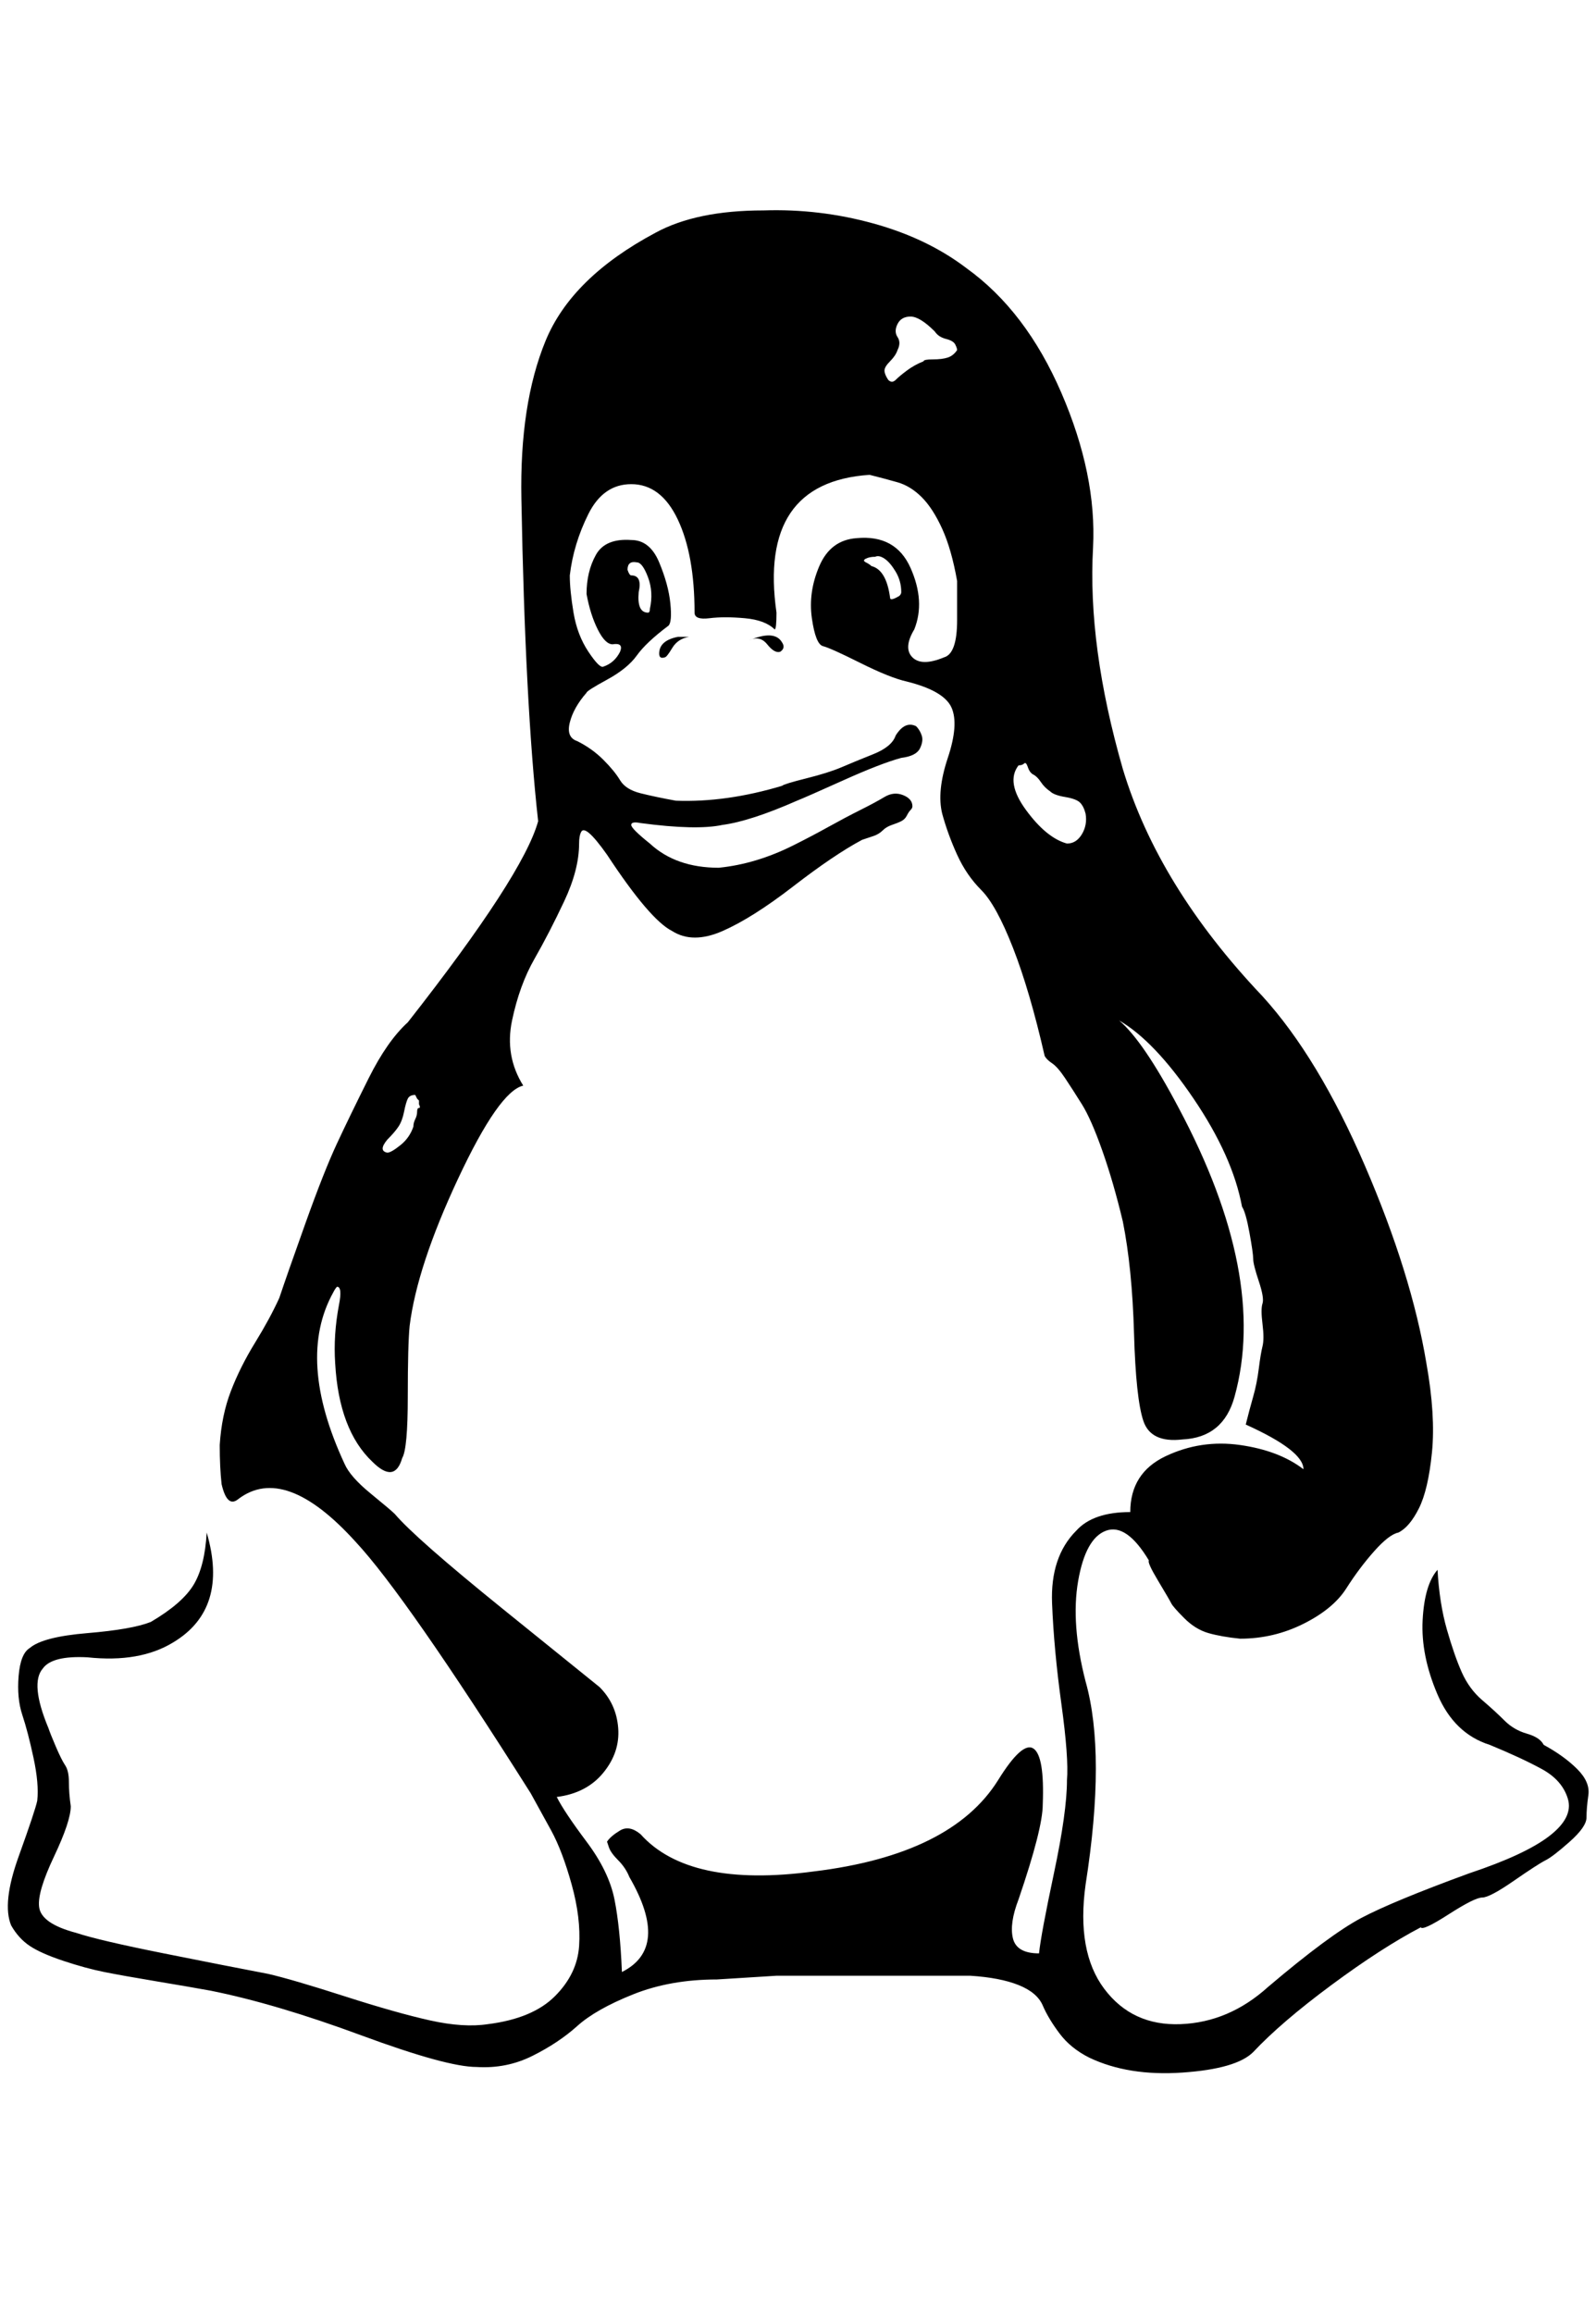 <svg viewBox="0 0 857.1 1242.132" xmlns="http://www.w3.org/2000/svg"><path d="M370 342q-6 1-9 6t-4 5q-3 1-3-2 0-7 10-9h6zm49 8q-3 1-7-4t-10-2q14-6 18 1 2 3-1 5zM223 588q-3 0-4 2t-2 7-3 8-6 7q-5 6 0 7 2 0 7-4t7-10q0-2 1-4t1-4 1-2 0-2v-2l-1-1-1-2zm477 201q0-10-31-24 2-8 4-15t3-15 2-12 0-12 0-11-2-12-3-12-2-14-4-14q-5-27-26-58t-40-42q13 11 32 47 48 90 30 155-6 22-28 23-17 2-21-10t-5-47-6-60q-5-21-11-38t-11-25-9-14-7-8-4-4q-8-35-17-58t-17-31-13-19-8-22q-3-12 3-30t2-27-24-14q-9-2-25-10t-20-9q-4-1-6-15t4-28 20-15q21-2 29 16t2 33q-6 10-1 15t17 0q7-2 7-20v-21q-3-17-8-28t-11-17-13-8-15-4q-60 4-50 74 0 9-1 9-5-5-16-6t-19 0-8-3q0-31-9-50t-25-19q-15 0-23 16t-10 33q0 8 2 20t8 21 8 8q6-2 9-8 2-5-4-4-4 0-8-8t-6-19q0-12 5-21t19-8q10 0 15 12t6 22-1 12q-12 9-17 16t-16 13-11 7q-7 8-9 16t4 10q8 4 14 10t9 11 11 7 19 4q27 1 57-8 1-1 13-4t19-6 17-7 12-10q5-8 11-5 2 2 3 5t-1 7-10 5q-11 3-31 12t-25 11q-25 11-40 13-14 3-44-1-5-1-5 1t10 10q14 13 37 13 10-1 20-4t20-8 19-10 17-9 13-7 10-1 5 6q0 1-1 2t-2 3-3 3-5 2-5 3-5 3-6 2q-15 8-37 25t-38 24-27 0q-12-6-35-41-12-17-14-12-1 2-1 6 0 14-8 31t-16 31-12 33 6 35q-13 3-35 50t-26 79q-1 10-1 38t-3 33q-4 14-16 2-18-17-20-53-1-15 2-31 2-10-1-10-1 1-2 3-20 36 6 92 3 7 14 16t13 11q11 13 58 51t52 42q9 9 10 22t-8 24-25 13q4 8 16 24t15 31 4 39q26-13 4-51-2-5-6-9t-5-7-1-3q2-3 7-6t11 2q26 29 93 20 74-9 99-49 13-21 19-17t5 30q0 13-13 51-5 13-3 21t14 8q1-10 8-43t7-50q1-12-3-41t-5-54 13-39q9-10 29-10 0-21 19-30t40-6 34 13zM349 327q2-9-1-17t-6-8q-5-1-5 4 1 3 2 3 6 0 4 9-1 11 5 11 1 0 1-2zm234 110q-1-4-3-6t-8-3-8-3q-3-2-5-5t-4-4-3-4-2-2-3 1q-7 9 4 24t22 18q5 0 8-5t2-11zm-99-119q0-6-3-11t-6-7-5-1q-3 0-5 1t0 2 3 2q8 2 10 17 0 2 5-1 1-1 1-2zm30-130q0-1-1-3t-5-3-6-4q-8-8-13-8t-7 4 0 7 0 7q-1 3-4 6t-3 5 2 5q2 2 4 0t6-5 9-5q0-1 5-1t8-1 5-4zm315 749q11 6 18 13t6 14-1 12-9 13-13 10-17 11-17 9-18 9-15 7q-21 11-48 31t-42 36q-9 9-38 11t-50-8q-10-5-16-13t-9-15-13-11-26-5H417l-32 2q-25 0-45 8t-30 17-24 16-30 6q-16 0-62-17t-81-24q-11-2-29-5t-28-5-22-6-18-8-10-11q-5-12 4-37t10-30q1-9-2-23t-6-23-2-21 6-15q7-6 31-8t34-6q17-10 23-20t7-28q12 41-18 59-18 11-46 8-19-1-24 6-7 8 3 32 1 3 4 10t5 10 2 9 1 13q0 8-9 27t-8 27q1 9 20 14 12 4 47 11t56 11q13 3 41 12t46 13 31 2q24-3 36-15t13-27-4-33-11-29-11-20q-67-106-94-135-38-42-63-23-6 5-9-8-1-9-1-21 1-16 6-29t13-26 13-24q4-12 14-40t17-43 17-35 21-30q62-79 70-108-7-63-9-173-1-51 13-85t59-58q22-12 58-12 30-1 59 7t50 24q32 23 51 67t17 83q-3 53 16 119 19 63 75 122 30 33 55 91t33 106q5 28 3 48t-7 30-11 13q-5 1-13 10t-15 20-23 19-34 8q-10-1-17-3t-13-8-7-8-7-12-5-11q-12-20-23-16t-15 27 4 54q11 39 0 109-5 36 10 56t41 19 47-20q33-28 50-37t58-24q30-10 43-20t10-20-14-16-28-13q-19-6-28-27t-8-40 8-27q1 18 5 32t8 23 11 15 12 11 12 7 9 6z"/></svg>